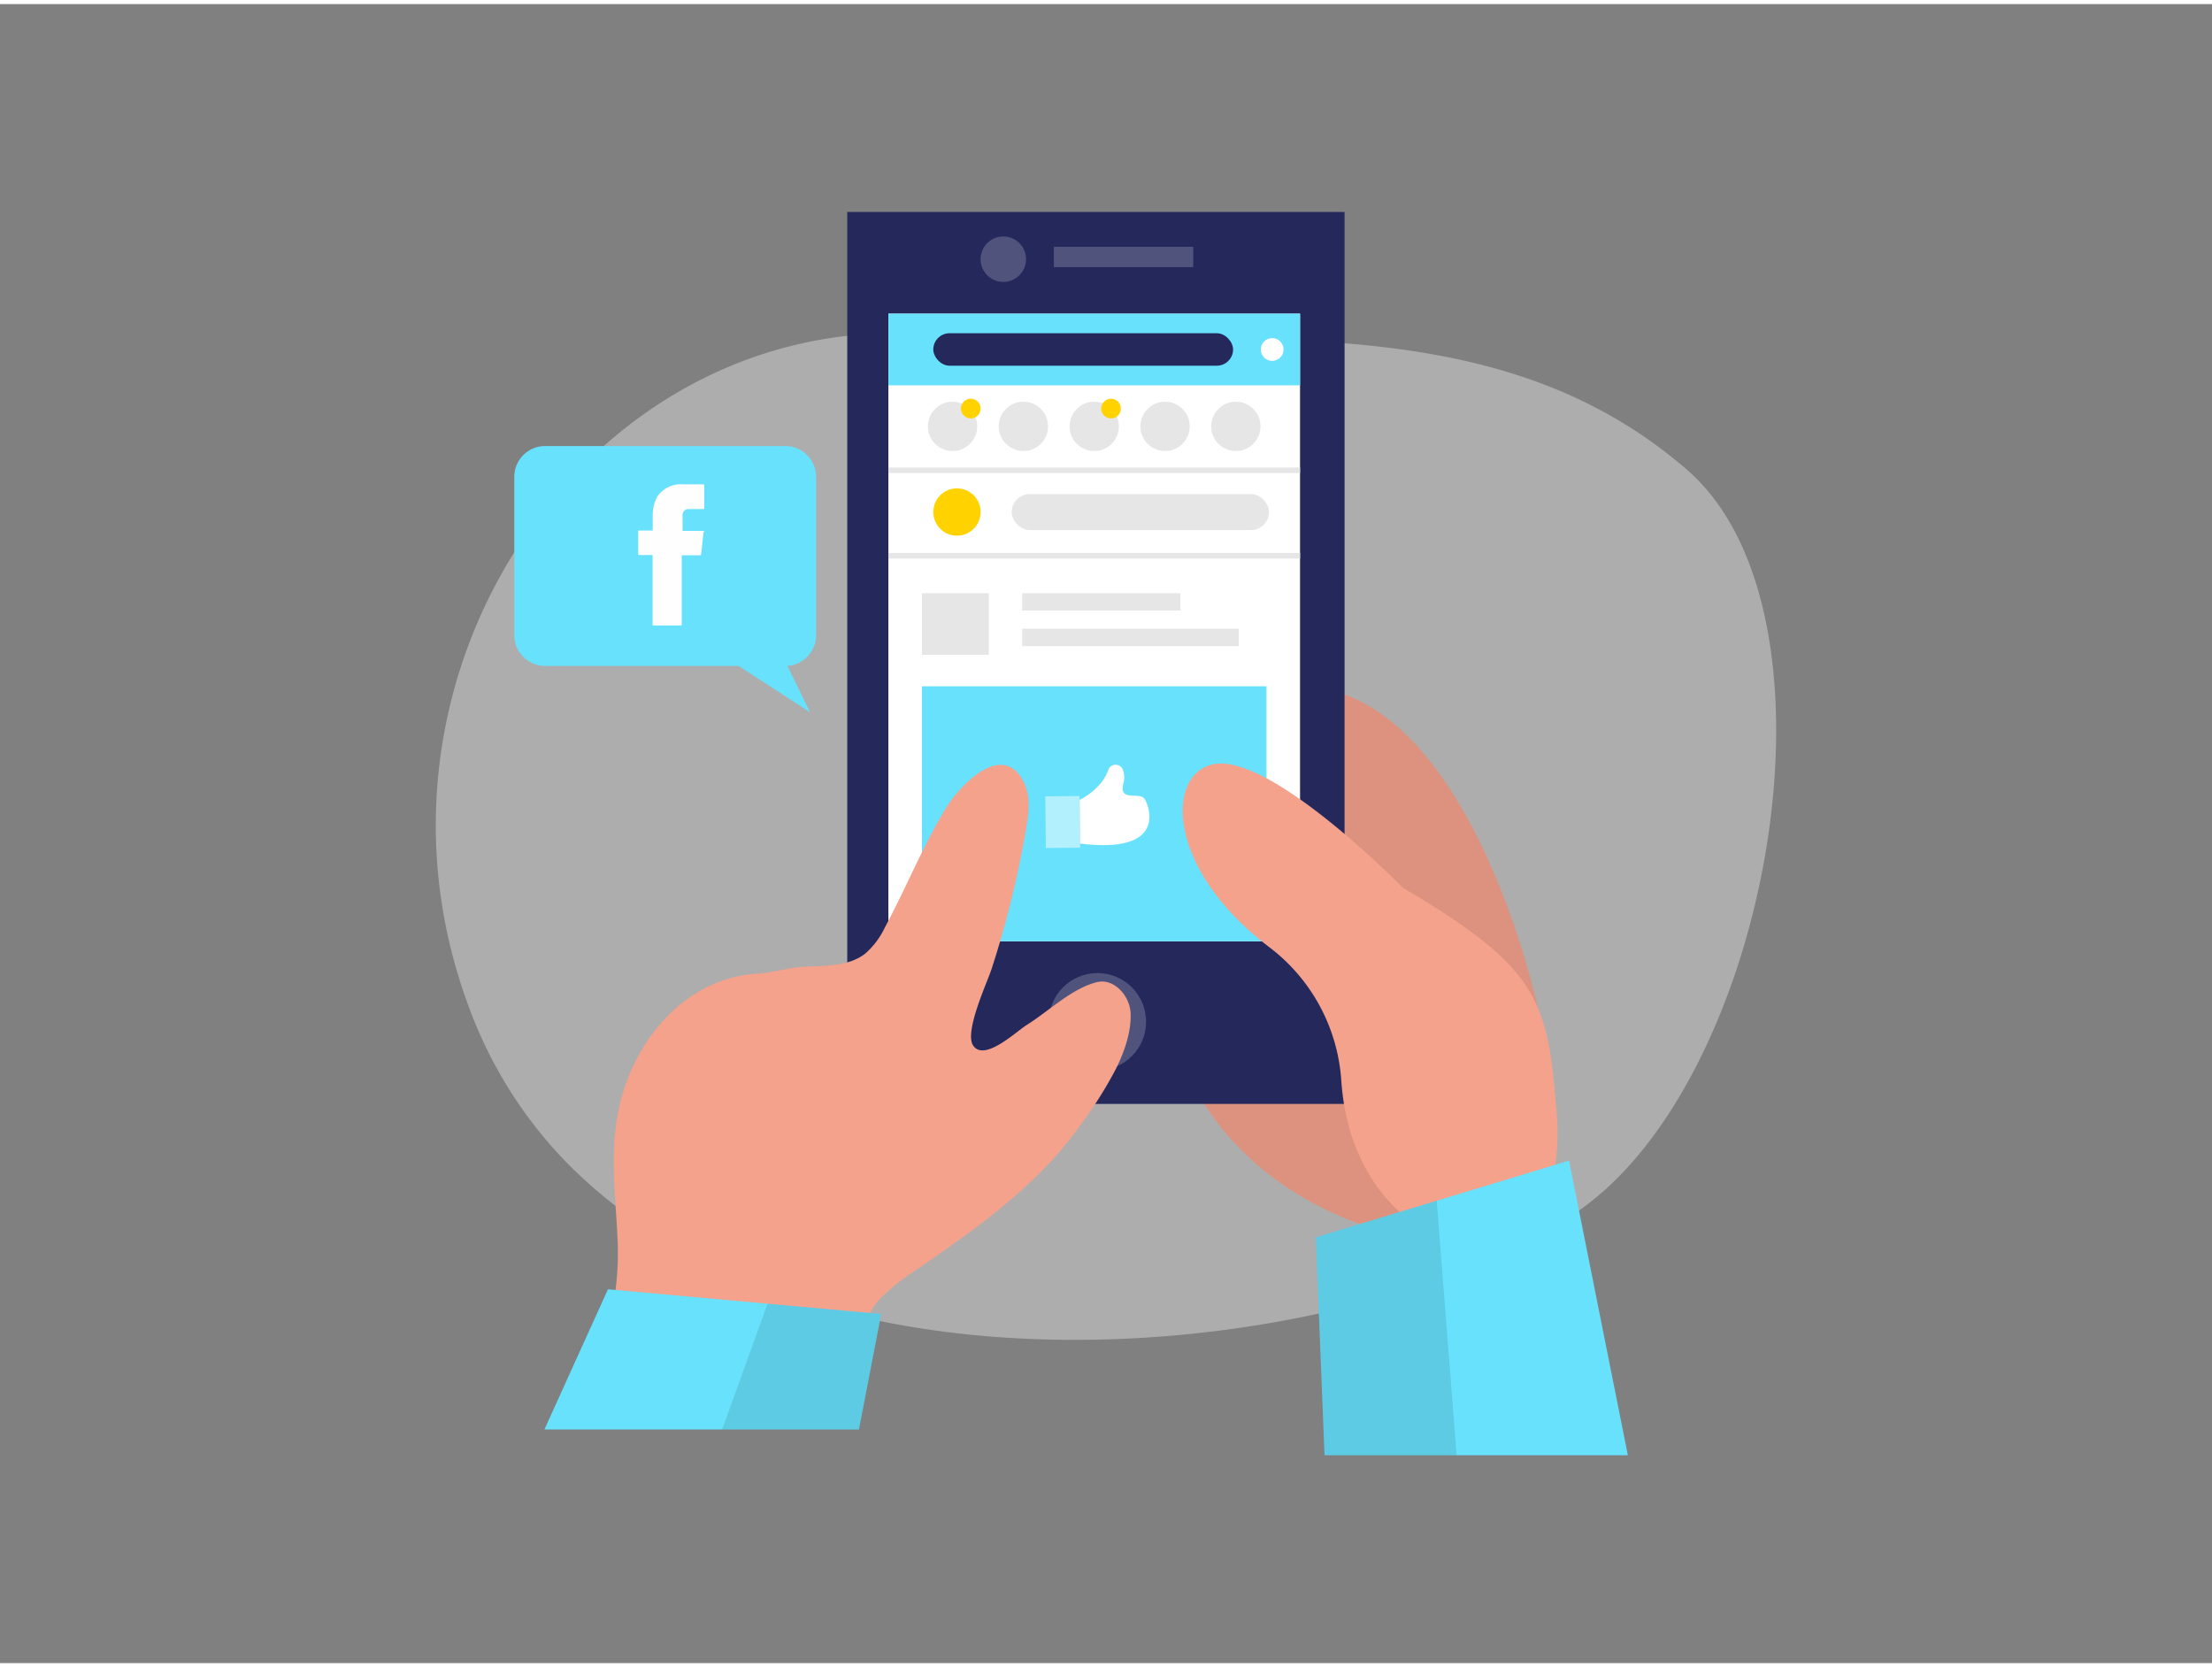 <svg id="Layer_1" data-name="Layer 1" xmlns="http://www.w3.org/2000/svg" viewBox="0 0 400 300" width="406" height="306" class="illustration styles_illustrationTablet__1DWOa"><rect x="0" y="0" width="400" height="300" fill="#808080" stroke="none"/><title>_</title><path d="M166.33,59.65c-59.76-3.4-103.81,61.05-81.74,121.16a79.54,79.54,0,0,0,17.3,28.08c49,50.77,153.86,33.61,186.44,7.15S334.27,109.41,305,84.15C268.64,52.73,220.58,62.74,166.33,59.65Z" fill="#e6e6e6" opacity="0.45"></path><path d="M278.05,181.39s-12.34-58.09-43.41-58.09-47.6,91.32,28,101.25Z" fill="#f4a28c"></path><path d="M278.05,181.39s-12.34-58.09-43.41-58.09-47.6,91.32,28,101.25Z" opacity="0.1"></path><rect x="153.21" y="37.59" width="89.93" height="161.29" fill="#24285b"></rect><rect x="160.65" y="55.98" width="74.44" height="113.51" fill="#fff"></rect><circle cx="198.45" cy="184.02" r="8.8" fill="#fff" opacity="0.2"></circle><rect x="190.57" y="43.89" width="25.21" height="3.68" fill="#fff" opacity="0.2"></rect><circle cx="181.43" cy="46.13" r="4.11" fill="#fff" opacity="0.2"></circle><rect x="166.72" y="123.36" width="62.3" height="46.12" fill="#68e1fd"></rect><rect x="189.07" y="143.23" width="6.2" height="9.35" transform="translate(-1.41 1.85) rotate(-0.55)" fill="#fff" opacity="0.49"></rect><path d="M195.24,143.91s4-1.92,5.19-5.45a1.4,1.4,0,0,1,2.59-.08,3.81,3.81,0,0,1,.12,2.51c-.88,3.57,3,1.39,3.89,2.91s3.86,9.93-11.72,8Z" fill="#fff"></path><rect x="166.72" y="106.53" width="12.09" height="11.13" fill="#e6e6e6"></rect><rect x="184.84" y="106.53" width="28.6" height="3.13" fill="#e6e6e6"></rect><rect x="184.84" y="112.96" width="39.15" height="3.13" fill="#e6e6e6"></rect><rect x="160.65" y="55.98" width="74.44" height="12.96" fill="#68e1fd"></rect><rect x="168.77" y="59.52" width="54.21" height="5.87" rx="2.94" fill="#24285b"></rect><circle cx="230.05" cy="62.46" r="2.06" fill="#fff"></circle><circle cx="172.25" cy="76.36" r="4.46" fill="#e6e6e6"></circle><circle cx="185.06" cy="76.36" r="4.46" fill="#e6e6e6"></circle><circle cx="197.87" cy="76.36" r="4.46" fill="#e6e6e6"></circle><circle cx="210.68" cy="76.36" r="4.46" fill="#e6e6e6"></circle><circle cx="223.48" cy="76.36" r="4.46" fill="#e6e6e6"></circle><rect x="160.65" y="83.79" width="74.44" height="1.02" fill="#e6e6e6"></rect><rect x="160.65" y="99.25" width="74.44" height="1.02" fill="#e6e6e6"></rect><circle cx="175.55" cy="73.14" r="1.78" fill="#ffd200"></circle><circle cx="200.91" cy="73.14" r="1.78" fill="#ffd200"></circle><circle cx="173.05" cy="91.85" r="4.28" fill="#ffd200"></circle><rect x="182.95" y="88.6" width="46.53" height="6.51" rx="3.26" fill="#e6e6e6"></rect><path d="M253.72,159.82s-24-24.53-34.34-22.35c-8.55,1.8-8.56,18.81,10.06,33a33,33,0,0,1,13.1,24.09c.53,7.92,3.14,17.34,11.18,24.45,16.89,15,29.43,1.93,27.79-18.26S278.79,174.53,253.72,159.82Z" fill="#f4a28c"></path><polygon points="239.52 262.41 237.95 223.01 283.73 209.13 294.37 262.41 239.52 262.41" fill="#68e1fd"></polygon><polygon points="239.52 262.41 237.95 223.01 259.8 216.38 263.41 262.41 239.52 262.41" opacity="0.1"></polygon><path d="M201.79,192.55a76.94,76.94,0,0,1-6.87,10.78c-7.62,10.51-18.24,18-28.83,25.29a40.37,40.37,0,0,0-7,5.54C155,238.67,154.54,246.27,153,252c0,0-48.05-1.14-47.15-2.57,4.36-6.93,6.17-17.36,5.85-25.44-.4-10-2-18.95,1.48-28.77C117,184.62,125.6,176,137,175.33c2.71-.16,5.34-1.05,8.07-1.22,3.95-.25,8.29,0,11.39-2.41A14.57,14.57,0,0,0,160,167c3.81-7.09,6.81-14.61,11-21.52,2.45-4.06,10.3-12.49,14.14-4.76,1.27,2.56.89,5.6.41,8.41a179.42,179.42,0,0,1-6.21,25.26c-.82,2.56-5.08,11.57-3.32,14,2.08,2.84,7.77-2.62,9.63-3.78,3.93-2.44,8.16-6.63,12.71-7.75,3-.73,5.79,2.29,6.07,5.33C204.66,185.46,203.51,189.08,201.79,192.55Z" fill="#f4a28c"></path><polygon points="159.35 236.87 155.33 257.75 98.45 257.75 109.94 232.4 138.8 235.01 159.35 236.87" fill="#68e1fd"></polygon><path d="M159.35,236.87l-4,20.88H130.58c2.95-8.18,6-16.61,8.22-22.74Z" opacity="0.1"></path><path d="M147.58,114.11V85.49A5.57,5.57,0,0,0,142,79.92H98.52A5.57,5.57,0,0,0,93,85.49v28.62a5.57,5.57,0,0,0,5.57,5.57h35l12.91,8.38-4.08-8.39A5.58,5.58,0,0,0,147.58,114.11Z" fill="#68e1fd"></path><path d="M127.16,95.26h-3.41c-.11,0-.22,0-.32,0s0-.06,0-.09V93a1.5,1.5,0,0,1,0-.42,1.08,1.08,0,0,1,1.07-1.27s0,0,0,0l.14,0c.82,0,1.64,0,2.47,0,.19,0,.24,0,.24-.24,0-1.32,0-2.63,0-4,0-.18-.06-.23-.23-.23h-3.6a5.17,5.17,0,0,0-4.71,2.29,7.65,7.65,0,0,0-.78,3.62v2.29a.42.42,0,0,0,0,.16s-.08,0-.13,0h-2.28c-.15,0-.21,0-.21.21,0,1.33,0,2.67,0,4,0,.08,0,.17.07.21s.15,0,.23,0c.7,0,1.41,0,2.11,0,.13,0,.2,0,.19.18v12.36c0,.07,0,.14,0,.2h0v0h5.27v0c0-.05,0-.1,0-.14V99.84c0-.06,0-.13,0-.17a.17.17,0,0,0,.12,0q1.6,0,3.21,0s.09,0,.12,0,0-.12.06-.19c.14-1.32.29-2.65.43-4C127.41,95.26,127.41,95.26,127.16,95.26Z" fill="#fefefe"></path></svg>